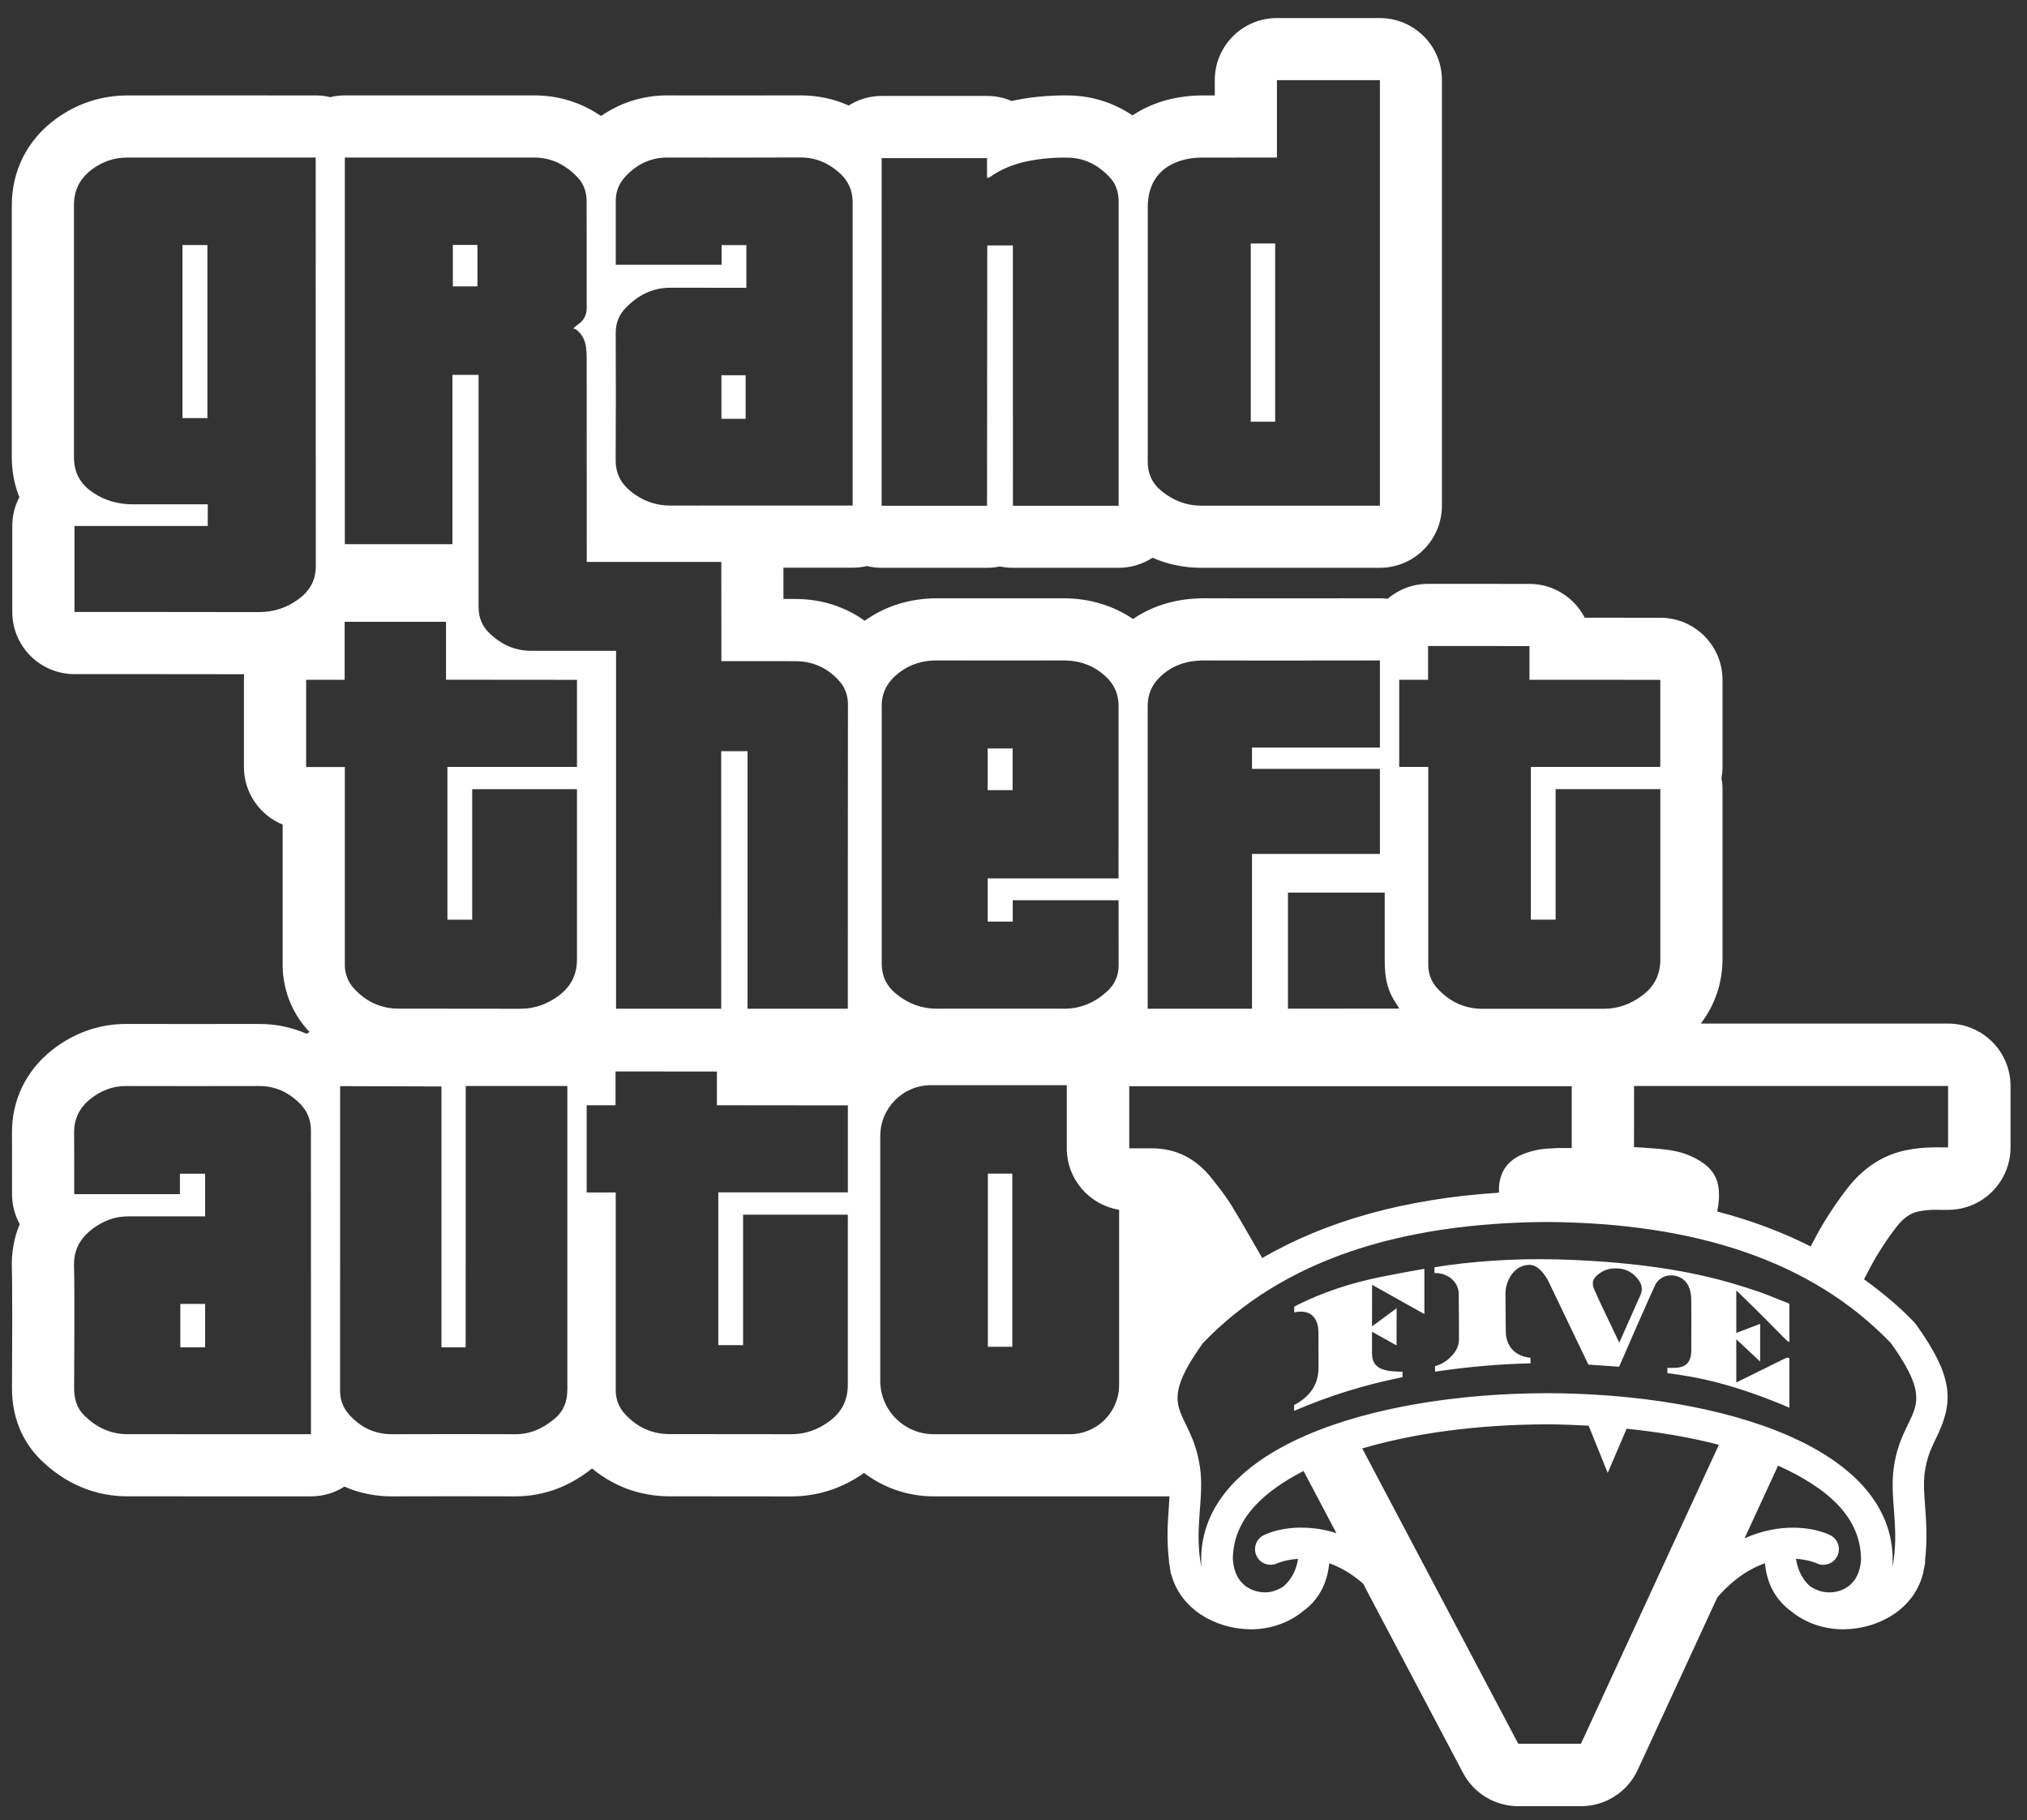 <svg xmlns="http://www.w3.org/2000/svg" width="108" height="97" viewBox="0 0 108 97" fill="none">
  <rect x="0" y="0" width="108" height="97" fill="#333333" stroke="none"/>
  <path d="M68.036 0.962C66.207 0.962 64.724 2.442 64.724 4.27V5.086H64.016C63.415 5.089 62.852 5.161 62.319 5.291C61.58 5.474 60.916 5.764 60.34 6.149C59.36 5.488 58.247 5.128 57.057 5.089C56.924 5.086 56.813 5.083 56.703 5.083C56.382 5.083 56.062 5.097 55.744 5.119C55.215 5.159 54.584 5.225 53.901 5.382C53.501 5.209 53.056 5.112 52.592 5.112H46.979C46.33 5.112 45.728 5.3 45.218 5.622C44.419 5.266 43.555 5.083 42.66 5.083H42.647C41.577 5.086 40.507 5.086 39.442 5.086H36.556L35.562 5.083C34.267 5.083 33.066 5.461 32.023 6.181C30.961 5.457 29.753 5.083 28.464 5.083H18.379C18.11 5.083 17.846 5.116 17.596 5.177C17.348 5.117 17.09 5.086 16.826 5.086L10.709 5.083L6.78 5.086C5.381 5.089 4.055 5.533 2.935 6.367C1.449 7.47 0.628 9.1 0.628 10.952V24.349C0.628 25.113 0.765 25.833 1.031 26.491C0.79 26.95 0.654 27.474 0.654 28.028V32.61C0.654 34.439 2.137 35.922 3.966 35.922H5.522H7.264C9.226 35.922 11.263 35.923 13.01 35.928C13.002 36.025 12.997 36.124 12.997 36.224V40.872C12.997 42.259 13.851 43.447 15.061 43.94V51.502C15.061 51.581 15.062 51.658 15.068 51.736C15.151 52.926 15.605 54.006 16.377 54.866L16.491 54.993C16.438 55.023 16.385 55.052 16.332 55.087C15.546 54.739 14.697 54.564 13.806 54.564H13.79L10.254 54.567L6.718 54.564C5.284 54.564 3.924 55.046 2.77 55.958C1.374 57.066 0.619 58.644 0.638 60.404C0.644 60.968 0.641 61.912 0.641 62.796V63.635C0.641 64.212 0.791 64.754 1.05 65.227C0.749 65.954 0.603 66.753 0.631 67.59C0.664 68.537 0.648 72.119 0.641 73.469L0.638 73.953C0.631 75.87 1.463 77.093 2.162 77.782C3.451 79.051 5.037 79.727 6.741 79.735C8.004 79.738 9.416 79.738 10.862 79.738H13.858H16.569C17.225 79.738 17.836 79.548 18.35 79.218C19.13 79.561 19.977 79.738 20.872 79.738L24.395 79.732C25.41 79.732 26.425 79.733 27.44 79.738C28.946 79.738 30.315 79.238 31.545 78.25C32.706 79.216 34.109 79.728 35.65 79.735L42.14 79.741C43.559 79.741 44.864 79.32 46.037 78.49C47.07 79.274 48.359 79.738 49.751 79.738H62.231C62.258 79.738 62.283 79.733 62.309 79.732C62.298 79.921 62.292 80.102 62.277 80.307C62.214 81.149 62.155 82.092 62.286 83.173C62.286 83.19 62.282 83.206 62.283 83.222C62.29 83.315 62.317 83.394 62.329 83.482C62.347 83.599 62.354 83.71 62.377 83.83C62.384 83.862 62.405 83.884 62.413 83.914C62.917 85.773 64.773 86.781 66.547 86.82C66.581 86.82 66.615 86.823 66.648 86.823C67.63 86.823 68.639 86.507 69.43 85.855C70.174 85.32 70.719 84.465 70.821 83.303C71.385 83.498 71.999 83.841 72.628 84.389L74.448 87.84L77.951 94.474C78.527 95.565 79.661 96.248 80.896 96.248H84.237C85.535 96.248 86.715 95.494 87.259 94.314L91.091 86.007L91.504 85.117C92.384 84.113 93.258 83.571 94.039 83.303C94.139 84.463 94.683 85.317 95.423 85.851C96.214 86.507 97.225 86.823 98.209 86.823C98.242 86.823 98.273 86.82 98.306 86.82C100.093 86.783 101.964 85.762 102.453 83.879C102.456 83.862 102.466 83.847 102.469 83.83C102.483 83.763 102.487 83.703 102.498 83.638C102.525 83.498 102.565 83.37 102.576 83.222C102.578 83.195 102.568 83.171 102.567 83.144C102.693 82.074 102.636 81.142 102.573 80.307C102.52 79.595 102.474 78.98 102.56 78.402C102.678 77.617 102.914 77.135 103.161 76.628C104.073 74.759 104.139 73.444 102.108 70.606C102.062 70.541 102.011 70.482 101.956 70.424C101.157 69.59 100.26 68.855 99.317 68.171C99.328 68.148 99.339 68.123 99.353 68.1C99.566 67.691 99.776 67.282 100.015 66.888C100.375 66.295 100.724 65.788 101.081 65.334C101.531 64.767 101.923 64.621 102.212 64.558C102.494 64.498 102.806 64.466 103.152 64.466L103.304 64.47L103.558 64.473L103.844 64.47C105.663 64.443 107.123 62.961 107.123 61.142V57.872C107.123 56.035 105.634 54.544 103.795 54.544H90.62C91.372 53.556 91.79 52.362 91.777 51.044V42.051C91.777 41.848 91.757 41.651 91.722 41.46C91.757 41.267 91.777 41.07 91.777 40.868V36.231C91.777 34.402 90.294 32.919 88.465 32.919L85.686 32.916H84.435C83.886 31.849 82.777 31.117 81.494 31.115L76.092 31.112H76.089C75.295 31.112 74.532 31.396 73.934 31.908C73.798 31.892 73.658 31.882 73.518 31.882H73.515C72.713 31.884 70.032 31.885 67.639 31.885C66.245 31.885 64.947 31.886 64.181 31.882H64.155C62.719 31.882 61.449 32.252 60.369 32.984C59.297 32.26 58.033 31.882 56.664 31.882H56.651H53.794H49.927C48.492 31.882 47.177 32.291 46.072 33.078C45.014 32.324 43.775 31.928 42.426 31.918C42.23 31.916 42 31.916 41.743 31.915C41.743 31.282 41.742 30.687 41.74 30.251H43.102H45.426H45.442C45.7 30.249 45.953 30.22 46.193 30.163C46.444 30.224 46.703 30.257 46.973 30.257H52.589C52.825 30.257 53.055 30.232 53.278 30.186C53.501 30.232 53.733 30.257 53.97 30.257H59.602C60.268 30.257 60.887 30.06 61.406 29.721C62.223 30.077 63.094 30.257 64.009 30.257H73.515C75.344 30.257 76.827 28.774 76.827 26.945V4.27C76.827 2.442 75.344 0.962 73.515 0.962H68.036ZM68.036 4.27H73.522V26.949H64.022H64.016C63.225 26.949 62.538 26.681 61.922 26.195C61.407 25.787 61.144 25.254 61.152 24.57V11.047C61.152 9.712 61.834 8.821 63.112 8.505C63.405 8.434 63.716 8.399 64.019 8.398L68.036 8.395V4.27ZM42.647 8.391H42.657C43.462 8.391 44.144 8.686 44.737 9.22C45.174 9.614 45.419 10.119 45.429 10.725V26.939C43.921 26.939 42.183 26.939 40.482 26.939C38.78 26.939 37.117 26.939 35.747 26.942H35.728C34.921 26.942 34.218 26.683 33.596 26.175C33.08 25.754 32.799 25.217 32.803 24.515C32.818 22.266 32.814 20.009 32.806 17.751C32.804 17.217 32.98 16.775 33.339 16.406C33.998 15.725 34.769 15.333 35.721 15.333H35.789L39.767 15.336V13.062H38.448V14.108H32.809V10.683C32.809 10.182 32.998 9.755 33.329 9.399C33.933 8.753 34.665 8.395 35.552 8.395C36.847 8.396 38.145 8.398 39.439 8.398C40.509 8.398 41.577 8.395 42.647 8.391ZM6.783 8.395C7.777 8.395 9.222 8.395 10.709 8.395C13.683 8.395 16.819 8.395 16.819 8.395C16.819 16.347 16.826 25.93 16.826 30.163C16.826 30.917 16.509 31.474 15.932 31.908C15.293 32.391 14.579 32.617 13.777 32.617H13.768C11.869 32.612 9.521 32.61 7.268 32.61H3.969V28.028H11.07V26.874H7.073C6.314 26.874 5.614 26.686 4.976 26.263C4.286 25.807 3.94 25.199 3.94 24.346V10.949C3.94 10.12 4.261 9.501 4.911 9.019C5.469 8.604 6.094 8.396 6.783 8.395ZM18.373 8.395H28.461C29.394 8.395 30.151 8.792 30.781 9.457C31.116 9.812 31.254 10.252 31.256 10.728C31.262 12.625 31.256 14.519 31.259 16.416C31.259 16.79 31.104 17.077 30.801 17.287C30.734 17.335 30.667 17.379 30.537 17.511C30.587 17.522 30.642 17.518 30.68 17.547C31.005 17.785 31.173 18.116 31.223 18.509C31.247 18.697 31.259 18.884 31.259 19.074C31.261 21.084 31.262 26.649 31.262 29.942H38.432C38.433 31.082 38.435 34.483 38.435 35.23H40.187C41.06 35.23 41.867 35.228 42.406 35.233C43.32 35.24 44.087 35.596 44.701 36.27C45.017 36.616 45.169 37.032 45.179 37.498C45.174 37.583 45.172 53.751 45.172 53.751H39.829V40.03H38.425L38.428 53.751H32.825V34.68H28.305C27.426 34.68 26.691 34.339 26.072 33.735C25.681 33.355 25.497 32.899 25.5 32.344C25.502 31.928 25.5 31.394 25.5 30.816C25.502 26.916 25.5 20.121 25.5 19.977H24.106V28.999H18.373V8.395ZM56.7 8.398C56.783 8.398 56.867 8.399 56.95 8.401C57.849 8.429 58.579 8.837 59.176 9.503C59.469 9.831 59.587 10.242 59.602 10.683V10.933V26.952H53.97L53.967 13.078H52.602L52.589 26.952H46.973C46.976 26.947 46.976 14.609 46.976 8.427H52.589V9.477C52.658 9.467 52.697 9.472 52.718 9.454C53.694 8.749 54.812 8.51 55.972 8.424C56.213 8.407 56.455 8.398 56.7 8.398ZM66.641 12.974V22.474H67.942V12.974H66.641ZM24.128 13.052V15.262H25.438V13.052H24.128ZM9.721 13.058V22.279H11.051V13.058H9.721ZM38.438 19.997V22.317H39.728V19.997H38.438ZM18.363 33.133H23.765V36.221C26.091 36.221 28.433 36.227 30.742 36.227V40.868H23.839V49.01H25.159V45.539V42.055H30.742V51.08C30.75 51.937 30.424 52.57 29.77 53.056C29.16 53.51 28.488 53.755 27.73 53.755H27.713L21.233 53.748C20.286 53.745 19.486 53.37 18.841 52.653C18.548 52.327 18.403 51.942 18.373 51.502V40.872H16.312V36.224H18.363V33.133ZM76.089 34.424L81.491 34.427V36.224C81.951 36.224 82.412 36.224 82.875 36.224C84.744 36.224 86.613 36.227 88.462 36.227V40.868H81.565V49.006H82.885V45.539V42.051H88.465V51.077C88.473 51.934 88.147 52.567 87.493 53.053C86.883 53.507 86.218 53.755 85.459 53.755H85.436H78.956C78.009 53.749 77.213 53.367 76.567 52.65C76.274 52.323 76.129 51.942 76.099 51.502V40.868H74.552V36.224H76.089V34.424ZM49.911 35.194H49.92C51.212 35.196 52.503 35.197 53.794 35.197C54.748 35.197 55.701 35.196 56.654 35.194H56.664C57.518 35.194 58.271 35.453 58.907 36.042C59.371 36.468 59.602 36.989 59.599 37.638L59.596 46.809H52.624V49.11H53.96V47.973H59.599C59.599 49.059 59.599 50.547 59.602 51.434C59.604 52.003 59.386 52.47 58.978 52.838C58.334 53.42 57.588 53.751 56.716 53.751H56.706C55.47 53.75 54.236 53.748 53.001 53.748C51.981 53.748 50.96 53.75 49.94 53.751H49.92C49.095 53.751 48.372 53.476 47.733 52.949C47.234 52.538 46.979 52.014 46.979 51.349V37.612H46.976C46.976 36.996 47.208 36.483 47.645 36.068C48.286 35.462 49.047 35.194 49.911 35.194ZM64.155 35.194H64.168C64.937 35.197 66.238 35.2 67.639 35.2C70.034 35.2 72.72 35.196 73.522 35.194V39.835H66.707V40.972H73.522V45.503H66.707V53.751H61.149V38.97C61.149 38.523 61.151 38.074 61.149 37.625C61.144 36.994 61.379 36.479 61.822 36.058C62.484 35.429 63.273 35.194 64.155 35.194ZM52.624 39.884V42.107H53.953V39.884H52.624ZM68.624 47.567H73.778V51.174C73.778 52.206 73.95 52.858 74.464 53.595C74.496 53.64 74.552 53.745 74.552 53.745L68.624 53.751V47.567ZM32.796 57.096L38.198 57.099V58.896C40.524 58.896 42.866 58.903 45.175 58.903V63.54H45.172H38.272V71.681H39.592V68.21V64.727H45.172V73.752C45.18 74.609 44.854 75.242 44.2 75.728C43.59 76.182 42.921 76.426 42.163 76.426H42.143L35.663 76.42C34.716 76.415 33.92 76.042 33.274 75.325C32.981 74.999 32.836 74.613 32.806 74.174V63.544H31.259V58.896H32.796V57.096ZM49.608 57.827H56.846C56.846 57.845 56.84 57.864 56.84 57.882V61.194C56.84 62.848 58.047 64.209 59.628 64.466V73.797C59.628 75.248 58.451 76.426 56.999 76.426H49.748C48.174 76.426 46.901 75.149 46.901 73.576V60.537C46.901 59.041 48.112 57.827 49.608 57.827ZM6.705 57.872H6.715C7.897 57.874 9.078 57.876 10.258 57.876C11.437 57.876 12.617 57.874 13.797 57.872H13.806C14.674 57.872 15.395 58.21 16.003 58.831C16.383 59.219 16.566 59.697 16.566 60.245C16.567 65.283 16.569 71.298 16.569 76.426C14.81 76.426 12.807 76.426 10.865 76.426C9.421 76.426 8.01 76.427 6.757 76.423C5.869 76.418 5.118 76.048 4.486 75.425C4.086 75.031 3.948 74.525 3.949 73.969C3.954 72.948 3.983 68.619 3.943 67.479C3.915 66.602 4.277 65.975 4.934 65.481C5.505 65.051 6.128 64.817 6.845 64.817H6.9H10.93V62.546H9.585V63.635H3.953C3.953 62.558 3.958 61.125 3.949 60.368C3.941 59.606 4.245 59.014 4.824 58.555C5.379 58.115 5.996 57.872 6.705 57.872ZM24.814 57.872H30.229V74.064H30.225C30.23 74.711 30.011 75.216 29.543 75.607C28.937 76.115 28.263 76.426 27.473 76.426H27.456C26.436 76.421 25.418 76.42 24.398 76.42C23.224 76.42 22.05 76.423 20.875 76.426C19.978 76.426 19.227 76.073 18.61 75.39C18.287 75.03 18.119 74.61 18.119 74.106C18.121 69.3 18.122 62.976 18.122 57.879C19.951 57.885 22.204 57.895 23.521 57.895V71.795H24.811L24.814 57.872ZM87.064 57.872H103.795V61.142C103.795 61.142 103.675 61.142 103.555 61.142C103.495 61.142 103.434 61.143 103.389 61.142C103.309 61.14 103.23 61.139 103.148 61.139C102.593 61.139 102.042 61.188 101.497 61.304C100.235 61.581 99.246 62.29 98.462 63.28C97.994 63.876 97.564 64.508 97.172 65.156C96.921 65.567 96.696 65.992 96.473 66.42C94.952 65.651 93.294 65.027 91.494 64.558C91.579 64.156 91.617 63.747 91.569 63.326C91.506 62.767 91.237 62.331 90.782 62.003C90.22 61.595 89.581 61.373 88.901 61.278C88.388 61.203 87.871 61.185 87.354 61.142C87.265 61.135 87.173 61.132 87.061 61.126C87.061 60.037 87.064 57.872 87.064 57.872ZM60.167 57.882H83.743V61.178H83.34C83.263 61.176 83.184 61.174 83.106 61.174C82.991 61.174 82.876 61.185 82.761 61.191C82.671 61.194 82.582 61.197 82.492 61.203H82.485C82.229 61.222 81.976 61.256 81.725 61.317C81.472 61.38 81.212 61.462 80.977 61.577C80.152 61.982 79.827 62.681 79.869 63.556C74.895 63.874 70.682 65.044 67.252 67.04C66.712 66.1 66.179 65.158 65.615 64.233C65.303 63.725 64.926 63.254 64.555 62.783C64.149 62.272 63.683 61.874 63.154 61.603C62.625 61.332 62.031 61.192 61.367 61.191H60.974H60.167V57.882ZM52.634 62.539V71.766H53.937V62.539H52.634ZM82.388 65.117C82.398 65.117 82.407 65.117 82.417 65.117C82.427 65.117 82.439 65.117 82.449 65.117C90.302 65.173 96.528 67.171 100.75 71.574C103.419 75.311 101.388 74.987 100.909 78.155C100.655 79.844 101.236 81.413 100.831 83.515C101.229 77.145 91.745 74.259 82.42 74.239C73.095 74.261 63.611 77.145 64.009 83.515C63.605 81.411 64.186 79.843 63.931 78.155C63.453 74.987 61.421 75.311 64.09 71.574C68.312 67.171 74.539 65.173 82.388 65.117ZM80.369 67.135C79.26 67.184 78.167 67.281 77.071 67.43C76.881 67.457 76.692 67.492 76.502 67.521L76.43 67.531V67.837C76.489 67.837 76.54 67.838 76.593 67.843C77.224 67.888 77.716 68.37 77.721 68.932C77.729 69.561 77.732 69.879 77.734 70.508V71.366C77.737 71.617 77.658 71.853 77.5 72.068C77.243 72.413 76.927 72.649 76.557 72.77C76.522 72.78 76.491 72.793 76.46 72.803V73.092C78.228 72.832 79.883 72.688 81.549 72.65C81.547 72.61 81.546 72.389 81.543 72.354C80.726 72.271 80.231 71.741 80.23 70.931C80.23 70.931 80.213 69.757 80.213 68.896C80.213 68.309 80.64 67.401 81.494 67.401C81.996 67.401 82.364 68.02 82.492 68.256L84.63 72.718L86.268 72.829C86.326 72.694 88.137 68.516 88.254 68.36C88.553 67.956 88.97 67.92 89.271 67.986C90.046 68.159 90.09 68.942 90.106 69.124C90.116 69.25 90.121 71.278 90.113 71.967C90.109 72.605 89.819 72.89 89.174 72.89H88.839V73.173C90.468 73.374 92.397 73.761 95.342 75.013V72.374C95.239 72.33 95.198 72.346 95.04 72.422C94.927 72.476 92.511 73.67 92.511 73.67V71.366L93.782 72.556V70.544L92.511 71.031V68.763C92.51 68.758 93.735 69.934 95.118 71.353C95.204 71.44 95.266 71.489 95.342 71.519V69.556C95.342 69.478 95.334 69.466 95.264 69.439C95.066 69.362 94.871 69.285 94.672 69.205C94.38 69.085 94.09 68.97 93.792 68.864C93.376 68.717 92.832 68.544 92.508 68.448C89.98 67.686 87.158 67.284 83.769 67.138C82.607 67.085 81.479 67.085 80.369 67.135ZM86.258 67.596C86.656 67.624 87.046 67.83 87.337 68.253C87.487 68.472 87.515 68.74 87.425 68.964L86.275 71.548L85.199 69.286C85.114 69.097 85.027 68.907 84.945 68.717C84.797 68.373 84.85 68.167 85.121 67.934C85.504 67.613 85.882 67.566 86.258 67.596ZM75.891 67.612L75.306 67.716C74.727 67.825 74.15 67.925 73.57 68.045C71.946 68.374 70.5 68.858 69.15 69.527C69.096 69.555 68.972 69.614 68.952 69.64C68.951 69.652 68.962 69.936 68.962 69.936C69.348 69.851 69.66 69.896 69.888 70.073C70.124 70.261 70.249 70.581 70.249 71.028C70.249 71.028 70.251 72.435 70.252 72.874C70.254 73.686 69.878 74.321 69.134 74.769C69.091 74.794 69.02 74.835 68.952 74.873V75.182C70.824 74.376 72.717 73.787 74.727 73.388V73.095C74.692 73.097 74.654 73.1 74.61 73.095L74.48 73.089C74.254 73.079 74.013 73.066 73.782 73.004C73.317 72.878 73.102 72.599 73.102 72.123V70.966L74.409 71.694L74.415 69.712L73.102 70.68L73.106 68.464L75.891 70.024V67.612ZM9.608 69.484V71.795H10.93V69.484H9.608ZM82.423 75.9C83.179 75.902 83.914 75.933 84.643 75.971L85.66 78.49L86.668 76.134C88.442 76.315 90.097 76.599 91.582 76.992C89.121 82.318 86.683 87.614 84.234 92.92H80.893C78.134 87.695 75.366 82.454 72.582 77.184C75.335 76.373 78.713 75.908 82.423 75.9ZM94.737 78.1C96.077 78.704 97.191 79.407 97.948 80.216C98.767 81.09 99.151 82.043 99.157 83.112C99.081 84.411 98.194 84.875 97.422 84.854C97.066 84.849 96.716 84.721 96.415 84.506C96.057 84.178 95.791 83.708 95.69 83.066C96.337 83.106 96.755 83.287 96.798 83.307C97.207 83.501 97.702 83.323 97.897 82.91C98.094 82.496 97.921 81.998 97.507 81.802C96.615 81.374 94.854 81.119 92.95 81.974L94.737 78.1ZM69.456 78.386C69.458 78.389 69.461 78.394 69.462 78.399L71.204 81.698C69.575 81.182 68.122 81.427 67.344 81.802C66.929 81.998 66.752 82.496 66.95 82.91C67.145 83.324 67.644 83.5 68.058 83.303C68.068 83.298 68.495 83.109 69.163 83.069C69.057 83.737 68.763 84.212 68.377 84.542C68.089 84.728 67.764 84.85 67.431 84.854C66.679 84.865 65.769 84.411 65.692 83.108C65.692 83.1 65.688 83.091 65.686 83.082C65.699 82.024 66.083 81.079 66.895 80.213C67.531 79.534 68.401 78.924 69.456 78.386Z" fill="white"/>
</svg>